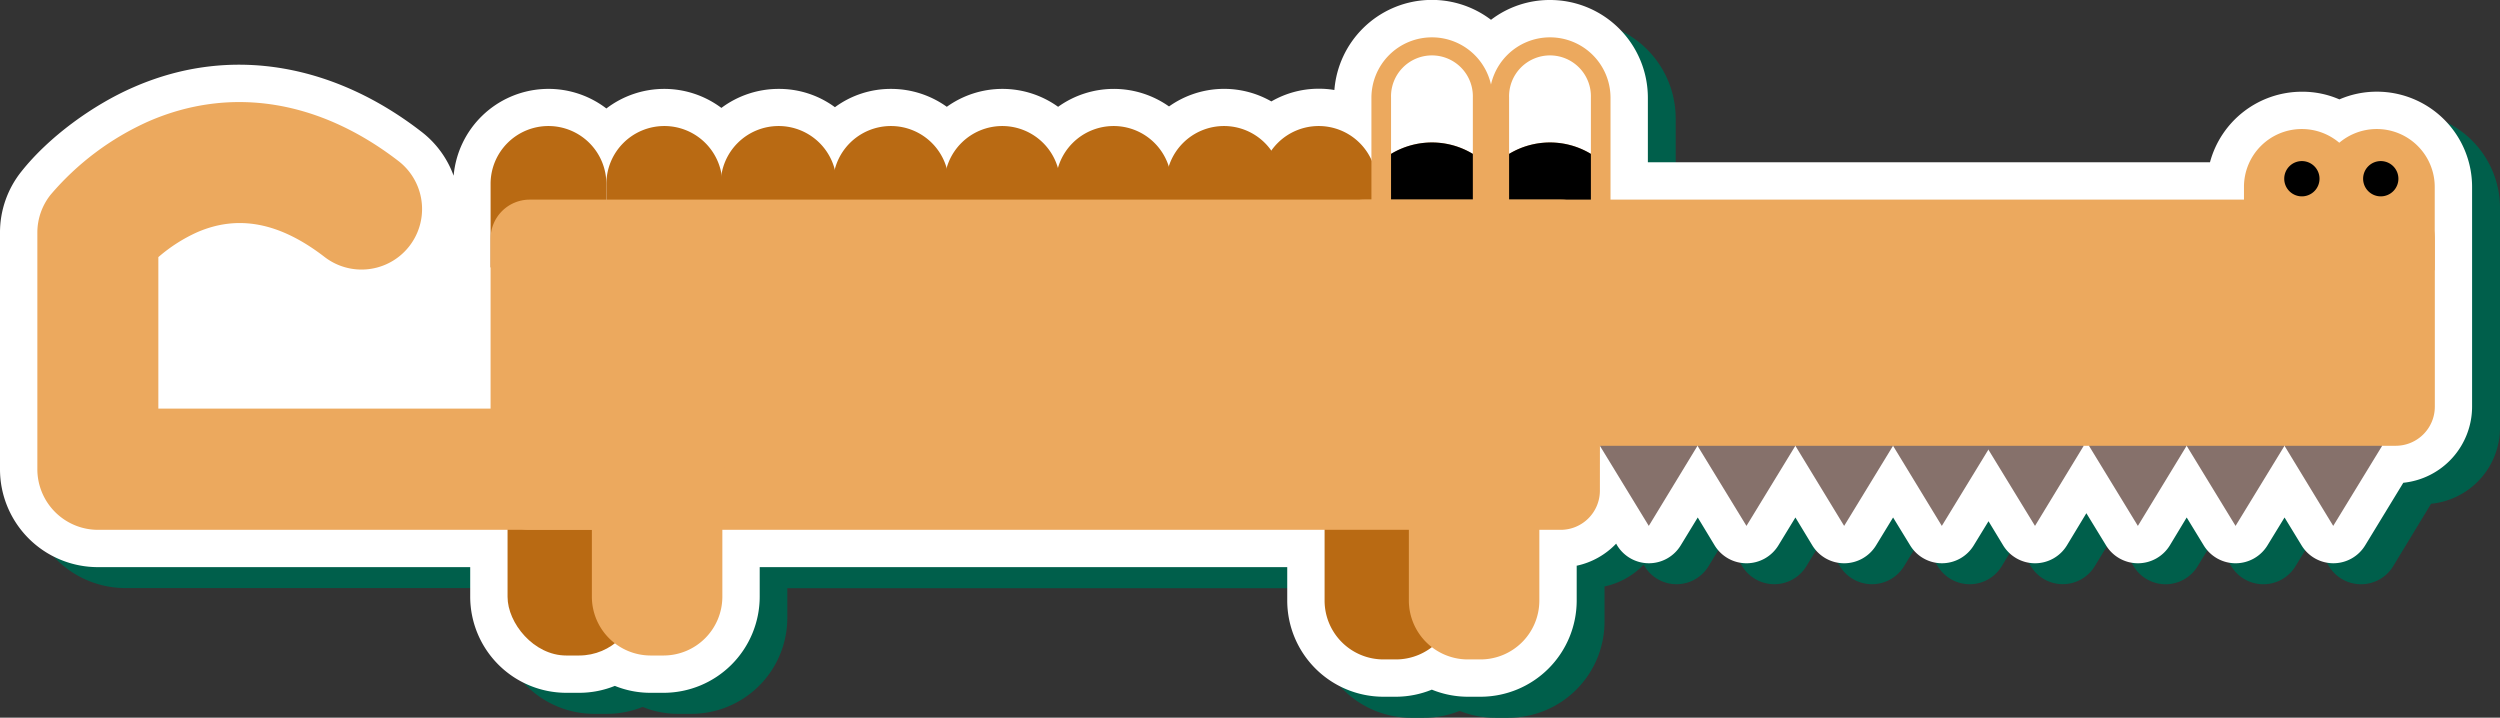 <svg xmlns="http://www.w3.org/2000/svg" viewBox="0 0 566.93 162.75"><rect x="0" y="0" width="566.93" height="162.75" fill="#333333" stroke="none"/><defs><style>.cls-1{fill:#005f4b;}.cls-1,.cls-2{fill-rule:evenodd;}.cls-2,.cls-6{fill:#fff;}.cls-3{fill:#b96a13;}.cls-4{fill:#eca95e;}.cls-5{fill:#86716b;}</style></defs><g id="Layer_2" data-name="Layer 2"><g id="Ñëîé_1" data-name="Ñëîé 1"><path class="cls-1" d="M363.86,133v8a21.81,21.81,0,0,1-21.76,21.77h-3a21.62,21.62,0,0,1-8.09-1.56,21.83,21.83,0,0,1-8.13,1.56h-3A21.81,21.81,0,0,1,298.22,141v-7.62H178.54v6.73a21.78,21.78,0,0,1-21.72,21.77h-3a21.19,21.19,0,0,1-8.08-1.57,21.73,21.73,0,0,1-8.14,1.57h-3A21.78,21.78,0,0,1,113,140.09v-6.73H28.5A22.22,22.22,0,0,1,6.27,111.17V57.51A22.42,22.42,0,0,1,11.1,43.66c6.31-7.92,16.34-15.16,25.49-19.14,22.61-9.87,44.13,1,63.31,15.84,3.43,2.62,7.88.38,9.23,4.19a21.64,21.64,0,0,1,34.69-15.2,21.66,21.66,0,0,1,26.08-.17,21.71,21.71,0,0,1,25.71-.13A21.63,21.63,0,0,1,221,29a21.6,21.6,0,0,1,25.24,0,21.59,21.59,0,0,1,25.11-.09,21.75,21.75,0,0,1,23.29-1.14,21.34,21.34,0,0,1,10.72-2.84,26.76,26.76,0,0,1,3.6.25A22.18,22.18,0,0,1,344.43,9.23,22.16,22.16,0,0,1,380,26.93V41.59H507.47a21.61,21.61,0,0,1,29.35-14.32,21.63,21.63,0,0,1,30.11,19.91V97a17.34,17.34,0,0,1-15.63,17.24l-8.64,14.23a8.53,8.53,0,0,1-14.48,0l-3.81-6.31-3.86,6.31a8.53,8.53,0,0,1-14.48,0l-3.85-6.31-3.86,6.31a8.49,8.49,0,0,1-14.44,0l-4.44-7.29L475,128.45a8.49,8.49,0,0,1-14.44,0L457.2,123l-3.3,5.46a8.49,8.49,0,0,1-14.44,0l-3.86-6.31-3.85,6.31a8.53,8.53,0,0,1-14.48,0l-3.86-6.31-3.81,6.31a8.53,8.53,0,0,1-14.48,0l-3.86-6.31-3.85,6.31a8.49,8.49,0,0,1-14.44,0l-.26-.38a17.31,17.31,0,0,1-8.85,4.91Z"/><path class="cls-2" d="M357.55,128.24v8A21.82,21.82,0,0,1,335.79,158h-3a21.65,21.65,0,0,1-8.09-1.61A21.7,21.7,0,0,1,316.6,158h-2.92a21.83,21.83,0,0,1-21.77-21.77v-7.62H172.28v6.73a21.82,21.82,0,0,1-21.77,21.77h-3a21.42,21.42,0,0,1-8.08-1.57,21.67,21.67,0,0,1-8.13,1.57H128.4a21.82,21.82,0,0,1-21.77-21.77v-6.73H22.19A22.2,22.2,0,0,1,0,106.38V52.73A22.15,22.15,0,0,1,4.83,38.92C11.1,31,21.13,23.76,30.28,19.78,52.89,9.87,76.36,15,95.54,29.85a22,22,0,0,1,7.33,10,21.6,21.6,0,0,1,34.64-15.25,21.62,21.62,0,0,1,26.08-.13,21.69,21.69,0,0,1,13-4.31,21.33,21.33,0,0,1,12.75,4.15,21.33,21.33,0,0,1,12.75-4.15,21.68,21.68,0,0,1,12.62,4.06,21.64,21.64,0,0,1,25.24,0,21.68,21.68,0,0,1,25.15-.08A21.57,21.57,0,0,1,288.31,23,21.38,21.38,0,0,1,299,20.12a20.5,20.5,0,0,1,3.6.29A22.18,22.18,0,0,1,338.12,4.49,21.91,21.91,0,0,1,351.5,0a22.18,22.18,0,0,1,22.19,22.15V36.8H501.16a21.6,21.6,0,0,1,20.88-16,21,21,0,0,1,8.47,1.74A21.27,21.27,0,0,1,539,20.79a21.59,21.59,0,0,1,21.6,21.6V92.24A17.37,17.37,0,0,1,545,109.48l-8.64,14.18a8.44,8.44,0,0,1-14.44,0l-3.85-6.31-3.86,6.31a8.47,8.47,0,0,1-14.48,0l-3.85-6.31-3.81,6.31a8.48,8.48,0,0,1-14.49,0l-4.45-7.28-4.4,7.28a8.47,8.47,0,0,1-14.48,0l-3.31-5.46-3.34,5.46a8.44,8.44,0,0,1-14.44,0l-3.86-6.31-3.85,6.31a8.47,8.47,0,0,1-14.48,0l-3.82-6.31-3.85,6.31a8.47,8.47,0,0,1-14.48,0L385,117.35l-3.85,6.31a8.44,8.44,0,0,1-14.44,0l-.21-.38a17.38,17.38,0,0,1-8.9,5Z"/><rect class="cls-3" x="115.1" y="89.87" width="29.52" height="58.78" rx="13.3"/><path class="cls-4" d="M163.81,135.35a13.35,13.35,0,0,1-13.3,13.3h-3a13.34,13.34,0,0,1-13.29-13.3V103.17a13.34,13.34,0,0,1,13.29-13.3h3a13.35,13.35,0,0,1,13.3,13.3Z"/><path class="cls-3" d="M329.9,136.24a13.35,13.35,0,0,1-13.3,13.3h-2.92a13.35,13.35,0,0,1-13.3-13.3V104.05a13.33,13.33,0,0,1,13.3-13.3h2.92a13.33,13.33,0,0,1,13.3,13.3Z"/><polygon class="cls-5" points="373.9 119.26 362.81 101.09 373.9 82.92 384.95 101.09 373.9 119.26"/><polygon class="cls-5" points="396.05 119.26 384.95 101.09 396.05 82.92 407.14 101.09 396.05 119.26"/><polygon class="cls-5" points="418.2 119.26 407.14 101.09 418.2 82.92 429.29 101.09 418.2 119.26"/><polygon class="cls-5" points="440.35 119.26 429.29 101.09 440.35 82.92 451.44 101.09 440.35 119.26"/><polygon class="cls-5" points="461.48 119.26 450.38 101.09 461.48 82.92 472.53 101.09 461.48 119.26"/><polygon class="cls-5" points="484.81 119.26 473.72 101.09 484.81 82.92 495.87 101.09 484.81 119.26"/><polygon class="cls-5" points="506.96 119.26 495.87 101.09 506.96 82.92 518.06 101.09 506.96 119.26"/><polygon class="cls-5" points="529.11 119.26 518.06 101.09 529.11 82.92 540.21 101.09 529.11 119.26"/><path class="cls-3" d="M124.38,28.58a13.12,13.12,0,0,0-13.13,13.13V60.64h26.26V41.71a13.14,13.14,0,0,0-13.13-13.13Z"/><path class="cls-3" d="M150.64,28.58a13.14,13.14,0,0,0-13.13,13.13V60.64h26.3V41.71a13.15,13.15,0,0,0-13.17-13.13Z"/><path class="cls-3" d="M176.55,28.58a13.14,13.14,0,0,0-13.12,13.13V60.64h26.29V41.71a13.15,13.15,0,0,0-13.17-13.13Z"/><path class="cls-3" d="M202.05,28.58a13.15,13.15,0,0,0-13.17,13.13V60.64h26.3V41.71a13.14,13.14,0,0,0-13.13-13.13Z"/><path class="cls-3" d="M227.29,28.58a13.14,13.14,0,0,0-13.13,13.13V60.64h26.26V41.71a13.14,13.14,0,0,0-13.13-13.13Z"/><path class="cls-3" d="M252.53,28.58A13.14,13.14,0,0,0,239.4,41.71V60.64h26.26V41.71a13.12,13.12,0,0,0-13.13-13.13Z"/><path class="cls-3" d="M277.56,28.58a13.14,13.14,0,0,0-13.13,13.13V60.64h26.25V41.71a13.11,13.11,0,0,0-13.12-13.13Z"/><path class="cls-3" d="M299,28.58A13.14,13.14,0,0,0,285.9,41.71V60.64h26.3V41.71A13.15,13.15,0,0,0,299,28.58Z"/><path class="cls-4" d="M324.73,8.47A13.71,13.71,0,0,0,311,22.15V50.48h27.45V22.15A13.72,13.72,0,0,0,324.73,8.47Z"/><path class="cls-6" d="M334,34.9V22.15a9.28,9.28,0,1,0-18.55,0V34.9a17.9,17.9,0,0,1,18.55,0Z"/><path d="M334,46.07V34.9a17.9,17.9,0,0,0-18.55,0V46.07Z"/><path class="cls-4" d="M351.5,8.47a13.71,13.71,0,0,0-13.72,13.68V50.48h27.44V22.15A13.71,13.71,0,0,0,351.5,8.47Z"/><path class="cls-6" d="M360.77,34.9V22.15a9.28,9.28,0,1,0-18.55,0V34.9a17.9,17.9,0,0,1,18.55,0Z"/><path d="M360.77,46.07V34.9a17.9,17.9,0,0,0-18.55,0V46.07Z"/><path class="cls-4" d="M362.81,111.25a8.89,8.89,0,0,1-8.86,8.9H120.1a8.88,8.88,0,0,1-8.85-8.9V54.12a8.87,8.87,0,0,1,8.85-8.85H354a8.88,8.88,0,0,1,8.86,8.85Z"/><path class="cls-4" d="M552.15,92.24a8.87,8.87,0,0,1-8.85,8.85H309.45a8.92,8.92,0,0,1-8.9-8.85V54.12a8.92,8.92,0,0,1,8.9-8.85H543.3a8.87,8.87,0,0,1,8.85,8.85Z"/><path class="cls-4" d="M151,120.15H22.19A13.76,13.76,0,0,1,8.47,106.38V52.73a13.77,13.77,0,0,1,3-8.56A62.74,62.74,0,0,1,33.67,27.53c18.55-8.09,38.66-4.92,56.7,9A13.72,13.72,0,1,1,73.6,58.27C63.44,50.44,54,48.62,44.68,52.68a35.94,35.94,0,0,0-8.77,5.63V92.66H151a13.75,13.75,0,0,1,0,27.49Z"/><path class="cls-4" d="M539,29.26a13.15,13.15,0,0,0-13.17,13.13V61.28h26.3V42.39A13.14,13.14,0,0,0,539,29.26Z"/><path class="cls-4" d="M522,29.26a13.11,13.11,0,0,0-13.13,13.13V61.28h26.26V42.39A13.14,13.14,0,0,0,522,29.26Z"/><path d="M526,40.53a4,4,0,1,1-4-4,4,4,0,0,1,4,4Z"/><path d="M543.89,40.53a4,4,0,1,1-4-4,4,4,0,0,1,4,4Z"/><path class="cls-4" d="M349.08,136.24a13.35,13.35,0,0,1-13.29,13.3h-3a13.38,13.38,0,0,1-13.3-13.3V104.05a13.36,13.36,0,0,1,13.3-13.3h3a13.32,13.32,0,0,1,13.29,13.3Z"/></g></g></svg>